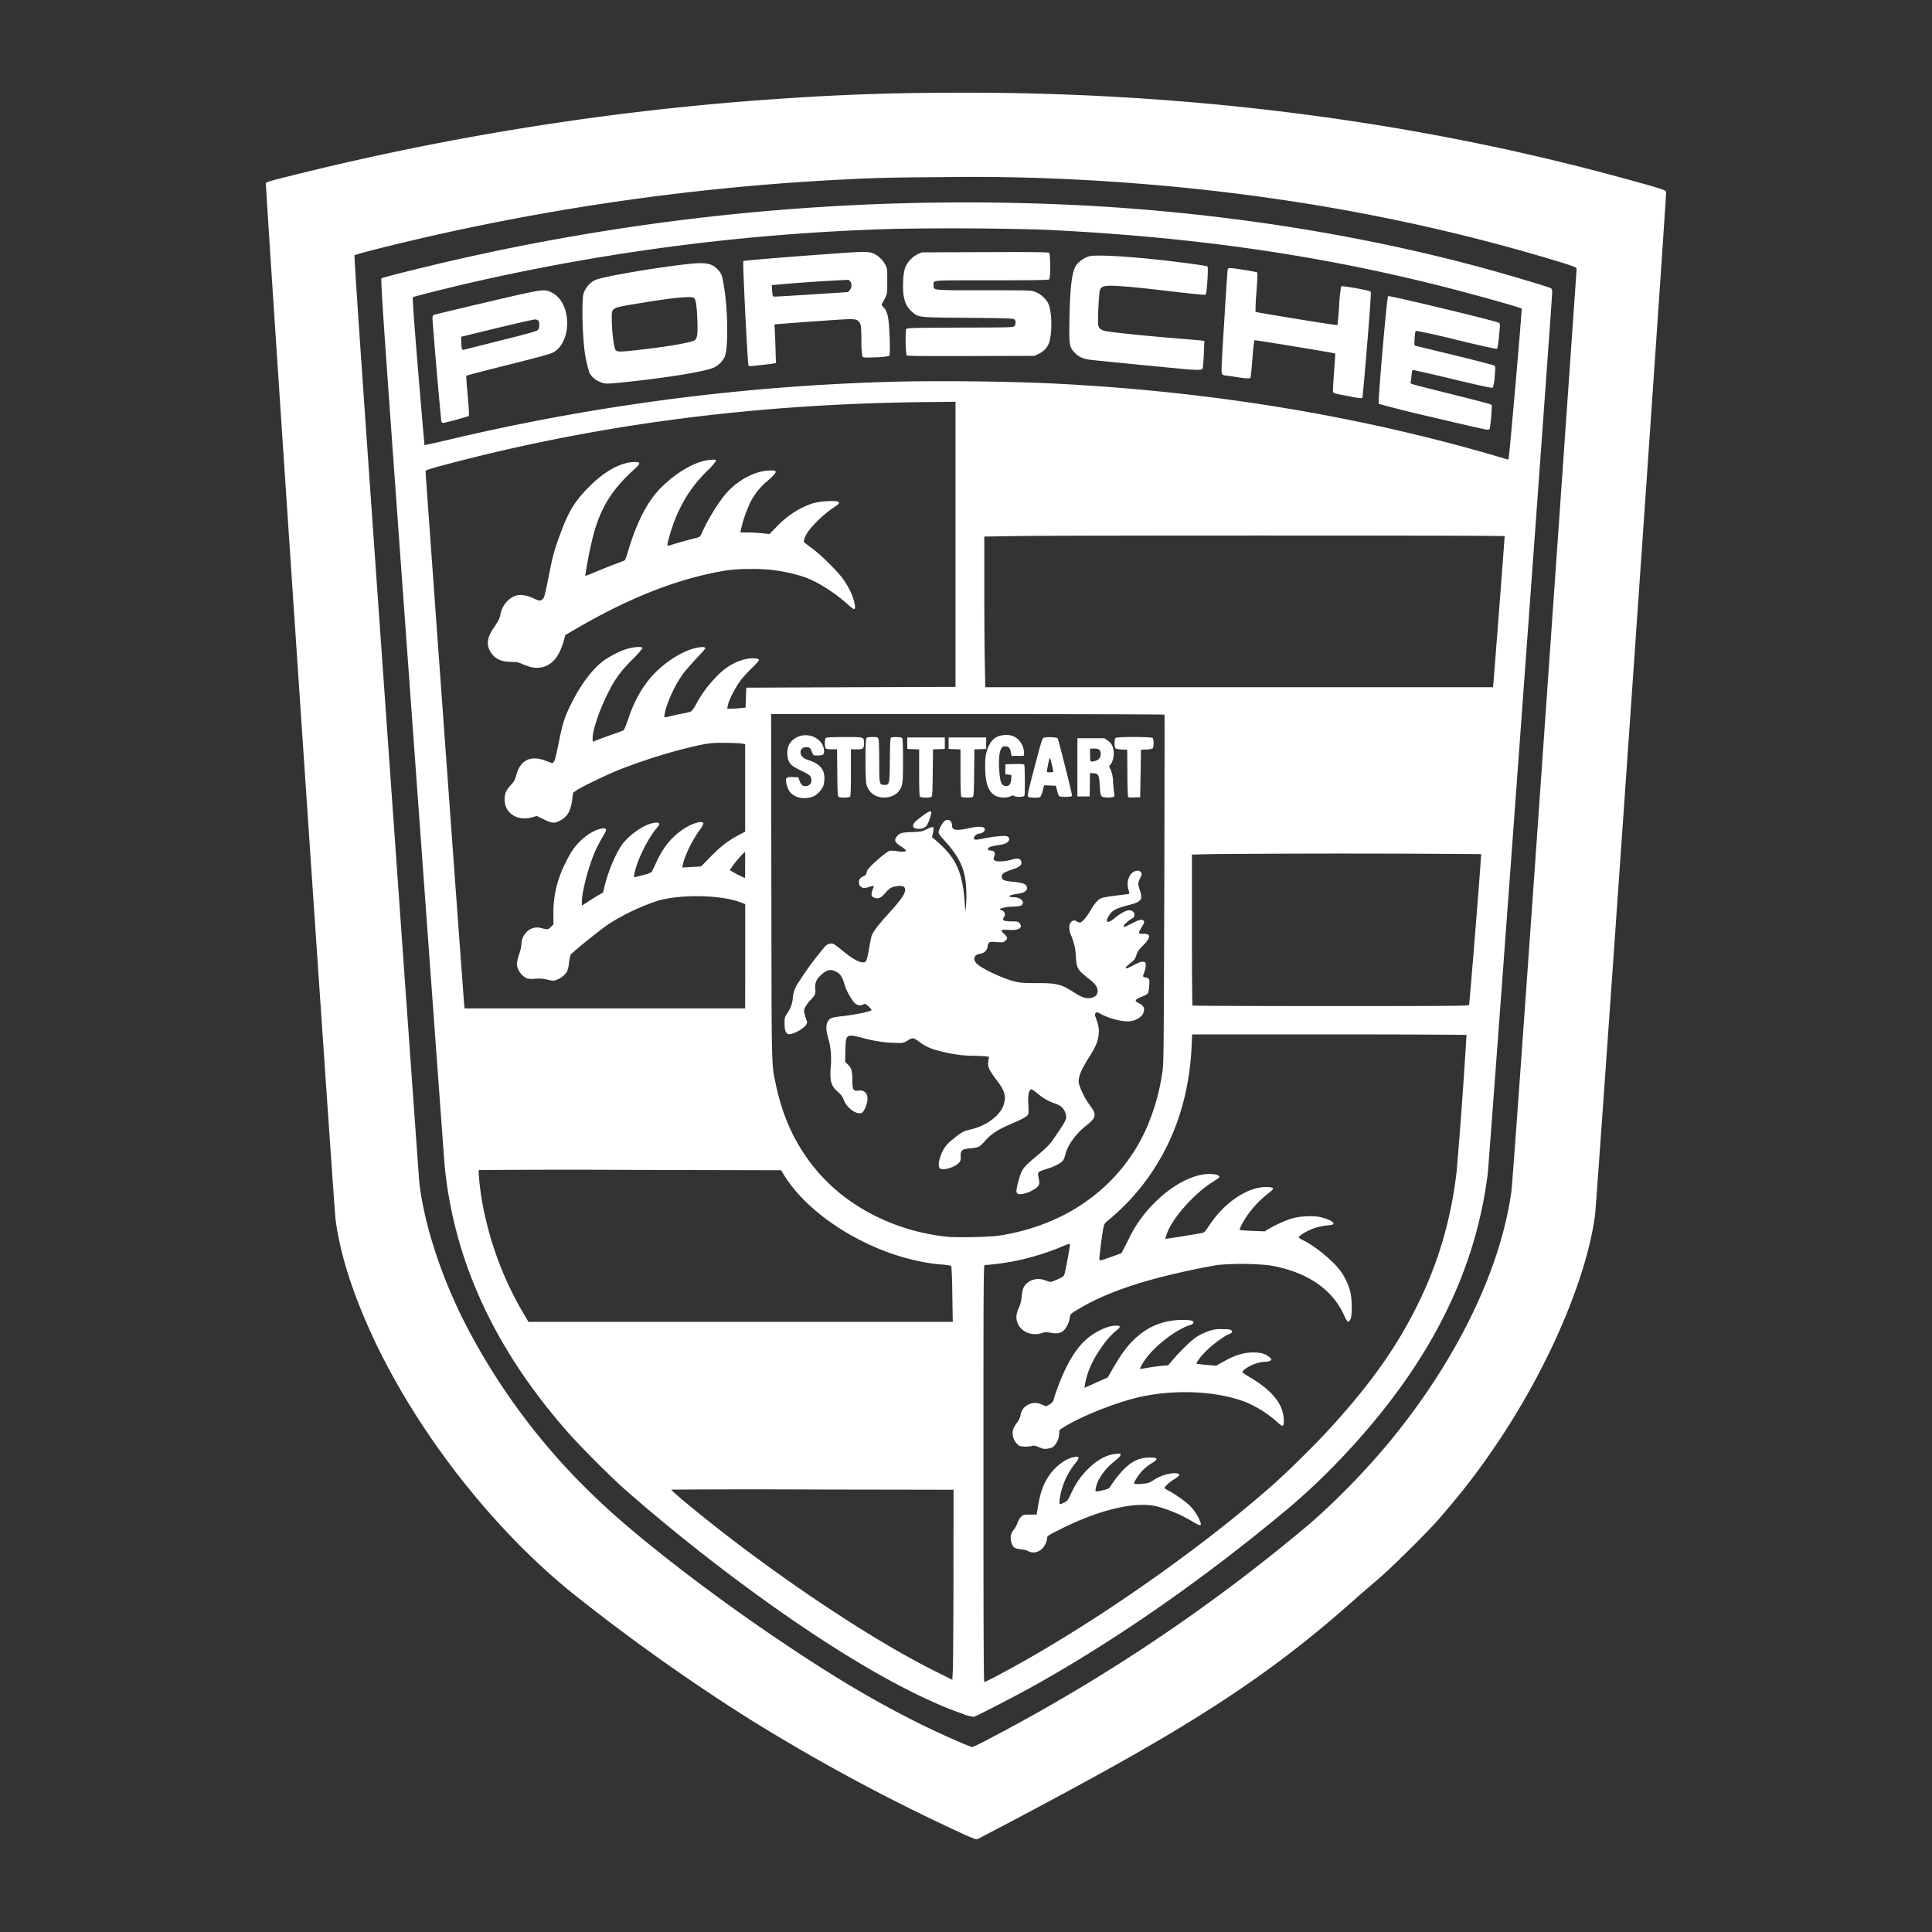 <svg xmlns="http://www.w3.org/2000/svg" width="32" height="32"><rect width="100%" height="100%" fill="#333333" stroke="none"/><path d="M15.989 30.393a31.863 31.863 0 01-3.66-1.973 32.83 32.83 0 01-2.895-2.07c-1.363-1.116-2.623-2.768-3.332-4.368-.293-.66-.477-1.263-.544-1.783C5.526 19.95 4.39 3.054 4.404 3.032c.013-.02.108-.047.752-.204a46.13 46.13 0 017.972-1.206 39.684 39.684 0 012.456-.085c3.925-.036 7.747.441 11.285 1.41.682.187.723.2.727.237.008.066-1.151 16.753-1.177 16.945-.14 1.034-.754 2.477-1.592 3.732-.316.474-.608.855-.997 1.301-.202.232-.795.818-1.022 1.01-.112.094-.28.24-.375.324-1.266 1.127-2.431 1.913-4.507 3.042a99.67 99.67 0 01-1.74.926c-.013.005-.088-.021-.197-.071zm.37-1.58a29.245 29.245 0 005.287-3.535c.437-.369.986-.93 1.39-1.423 1.1-1.344 1.82-2.83 1.998-4.126.016-.116.232-3.129.553-7.724.29-4.143.527-7.543.527-7.555 0-.024-.08-.052-.489-.174-2.451-.728-5.036-1.16-7.8-1.302a33.76 33.76 0 00-2.24-.04c-.917.006-1.141.013-1.86.052a40.04 40.04 0 00-6.874.99c-.5.118-.964.237-.979.252-.01.011.132 2.078.523 7.618.295 4.182.543 7.664.55 7.737.08.71.38 1.619.804 2.425a10.81 10.81 0 002.2 2.876c.656.622 1.885 1.567 3.052 2.347.847.567 1.503.955 2.203 1.304.323.162.854.398.902.402.007 0 .122-.055.254-.123zm-.394-.42c-.93-.318-2.236-1.088-3.712-2.187a30.766 30.766 0 01-1.898-1.532c-.238-.21-.738-.712-.94-.94-1.216-1.377-1.893-2.84-2.05-4.424-.007-.076-.25-3.412-.54-7.413C6.343 5.24 6.3 4.622 6.32 4.61c.026-.02.94-.245 1.427-.352a37.98 37.98 0 0110.275-.851c2.327.129 4.62.497 6.692 1.073.339.094.939.274.971.292.017.01.024.027.024.069 0 .136-1.044 14.415-1.068 14.604-.194 1.542-.88 2.965-2.097 4.349-.414.47-.81.858-1.24 1.218-1.382 1.151-2.813 2.148-4.183 2.912-.284.159-.944.5-.99.512a.631.631 0 01-.165-.041zm.526-.624c1.447-.76 3.265-2.014 4.552-3.14.246-.215.704-.665.951-.933.686-.745 1.125-1.36 1.478-2.07.35-.703.564-1.434.655-2.227a93.55 93.55 0 00.163-2.256c-.003-.005-1.027-.01-2.275-.01h-2.27l-.008.193c-.045.988-.38 1.837-.99 2.514-.111.123-.292.294-.407.385-.042.034-.051.05-.066.12a6.393 6.393 0 00-.061.461c-.01.089-.026.089.206.007l.156-.056.114-.222a2.13 2.13 0 01.437-.616c.304-.306.665-.488.936-.473.072.005.106.012.121.028.025.026.033.018-.127.123-.296.193-.642.59-.727.832a.544.544 0 00-.027.09c.003.003.471-.071.598-.095.047-.009.057-.019.133-.133.26-.39.65-.644.966-.63.11.006.112.027.01.103a1.75 1.75 0 00-.335.346c-.073.102-.149.244-.14.26.004.005.098.013.21.017l.204.008.061-.038c.101-.062.294-.148.395-.177.121-.034.308-.046.432-.027.12.019.258.08.251.112-.003.019-.023.024-.105.032a.927.927 0 00-.392.13.378.378 0 00-.08.064c-.003.007.029.03.069.049.21.102.509.35.633.524.067.094.12.208.152.328.031.116.034.4.005.457-.034.066-.054.054-.107-.064-.197-.438-.624-.724-1.234-.827a4.447 4.447 0 00-.849-.007c-.185.027-.597.113-.899.189-.604.151-1.089.339-1.442.557-.111.069-.111.07-.12.13-.011.088-.065.188-.12.226-.05.034-.107.039-.215.019a.195.195 0 00-.118.006c-.155.055-.333-.007-.398-.138-.045-.09-.043-.164.008-.28a.553.553 0 00.048-.192.5.5 0 01.029-.14c.066-.126.221-.177.365-.12a.383.383 0 00.086.025c.011 0 .065-.02.12-.046.089-.042.1-.051.11-.092.016-.057.072-.355.084-.438.01-.073.027-.075-.19.016a4.075 4.075 0 01-1.216.281c-.021 0-.022.168-.022 3.453 0 2.62.003 3.452.015 3.452.008 0 .092-.04.187-.09zm.54-2.078a.368.368 0 00-.127-.031c-.105-.01-.136-.036-.157-.134a.204.204 0 01.047-.192.422.422 0 00.058-.11.294.294 0 01.06-.101c.037-.035.045-.037.148-.037h.11l.022-.132c.04-.242.092-.384.194-.528.111-.156.288-.28.42-.295.05-.006.057-.004.057.017 0 .013-.02.05-.046.081a1.2 1.2 0 00-.266.613c-.01.083-.006.085.075.045.051-.024.061-.038.114-.149.08-.169.148-.27.26-.386.166-.17.322-.257.488-.272.066-.006.073-.004.073.018 0 .016-.039.055-.107.11a.97.97 0 00-.256.302c-.037.074-.063.174-.048.189.006.006.055 0 .116-.015.088-.022.109-.032.123-.06a1.74 1.74 0 01.106-.15c.172-.222.322-.32.5-.331.183-.01.208.018.082.092a.839.839 0 00-.146.113c-.069.07-.158.208-.147.226a.35.35 0 00.123.003c.106-.008.122-.013.204-.064a.694.694 0 01.328-.112c.124-.001.123.033-.002.107-.074.044-.157.123-.147.14a.232.232 0 00.062.04c.086.044.25.157.328.226.08.07.15.17.191.268.041.098.02.103-.11.025a2.365 2.365 0 00-.592-.255c-.362-.092-.98.056-1.636.392-.19.096-.19.098-.19.14-.001.047-.042.13-.085.17-.068.063-.159.078-.227.037zm.235-1.698a3.884 3.884 0 01-.077-.031c-.048-.02-.067-.022-.108-.01a.453.453 0 01-.124.008c-.067-.005-.08-.01-.117-.051a.25.25 0 01-.055-.247.56.56 0 01.061-.1.288.288 0 00.057-.12.232.232 0 01.127-.177.248.248 0 01.225-.001l.072.03.054-.031c.037-.02.059-.043.066-.068.137-.443.308-.775.498-.966.156-.156.386-.272.539-.272.087 0 .084.02-.016.1a1.23 1.23 0 00-.165.177c-.189.25-.294.47-.332.698l-.009.054.038-.016.19-.085.155-.068.114-.195c.175-.297.31-.45.511-.584.167-.111.377-.173.594-.175.156-.001.203.008.203.042 0 .018-.017.03-.067.046-.249.082-.628.387-.763.614a.645.645 0 00-.057.108.971.971 0 00.132-.019c.07-.012.174-.027.231-.032l.104-.008.102-.118c.124-.142.289-.3.375-.357.035-.023.112-.06.172-.082a.535.535 0 01.242-.042c.094 0 .14.004.154.016.028.023.016.048-.031.065-.07.024-.249.152-.358.256-.1.094-.197.22-.182.235.004.003.077.012.164.02l.156.014.108-.06c.212-.118.344-.16.515-.16.12 0 .199.023.26.077.043.036.043.038.02.056a.14.14 0 01-.073.02.639.639 0 00-.35.122c-.023.017-.042.039-.042.048 0 .01.047.045.105.078.39.224.58.463.58.73 0 .109-.018.11-.131.002a1.927 1.927 0 00-.495-.309c-.47-.182-1.142-.218-1.734-.092-.385.082-.989.32-1.284.505l-.07.045-.008.076a.304.304 0 01-.1.207.276.276 0 01-.176.027zm-1.474 2.062l.002-1.38-2.333-.004a192.607 192.607 0 00-2.34.002c-.018.015.635.548 1.113.909 1.192.9 2.406 1.68 3.3 2.121l.24.12.009-.195c.004-.106.008-.814.01-1.573zm-.019-4.622a7.349 7.349 0 00-.016-.467 1.33 1.33 0 00-.179-.023c-1.003-.087-2.141-.739-2.595-1.486l-.045-.074-2.498-.006a186.135 186.135 0 00-2.507.003c-.014.012.011.278.049.504a5.59 5.59 0 00.675 1.848l.096.162h7.028zm.767-.966c1.128-.171 2.013-.813 2.447-1.774a3.64 3.64 0 00.262-.912c.026-.156.026-.211.035-3.047.005-1.588.006-2.892.004-2.897-.003-.005-1.47-.01-3.26-.01h-3.256l.004 2.86c.005 3.144-.001 2.914.08 3.301.206.973.779 1.724 1.644 2.153.368.183.758.296 1.18.343.158.017.704.006.86-.017zm.314-.698c-.02-.014-.022-.027-.014-.084.005-.037.026-.122.047-.188.046-.143.067-.169.308-.37.092-.077.187-.168.21-.2.208-.295.255-.373.255-.423a.25.25 0 00-.083-.175.407.407 0 00-.093-.048.847.847 0 01-.291-.163c-.086-.07-.11-.083-.124-.07-.033.027-.045.107-.036.25.006.096.004.146-.007.166-.017.031-.098.075-.313.167-.187.08-.3.155-.392.26a.595.595 0 01-.108.102.536.536 0 01-.141.027c-.138.011-.165.034-.16.136.002.062-.002.075-.034.108-.075.078-.274.131-.313.084-.027-.033-.02-.114.02-.216a.542.542 0 01.195-.26c.139-.116.175-.136.298-.165.263-.06.493-.234.547-.411.043-.14.018-.227-.113-.4-.13-.174-.151-.218-.144-.298a.848.848 0 01.011-.084c.004-.016-.031-.02-.243-.027a2.134 2.134 0 01-.582-.082.821.821 0 01-.33-.15c-.042-.034-.086-.058-.104-.058a.22.22 0 00-.087.038.207.207 0 01-.108.04 2.203 2.203 0 01-.644-.086c-.267-.067-.273-.062-.279.214l-.004.187.046.042c.058.053.074.11.074.266 0 .153.015.176.106.165.141-.016.187.123.1.302-.03.06-.04.07-.076.073-.093.01-.237-.109-.276-.228-.016-.046-.039-.077-.095-.126-.113-.098-.136-.18-.117-.418.014-.168 0-.333-.042-.469-.035-.119-.04-.213-.014-.264.037-.07.06-.08.23-.1.223-.024.502-.082.502-.104a.262.262 0 00-.05-.059c-.047-.045-.054-.048-.084-.034-.06.028-.104.019-.155-.033a.941.941 0 01-.167-.323c-.032-.106-.067-.155-.135-.188-.074-.036-.132-.032-.191.012-.12.088-.164.167-.15.274.009.077-.002.104-.072.178-.071.075-.114.145-.114.186 0 .02.013.074.028.118.027.076.027.081.006.113-.047.073-.233.17-.294.155-.044-.011-.063-.065-.063-.178 0-.095.003-.106.042-.163a.51.51 0 00.096-.27.518.518 0 01.06-.194 5.48 5.48 0 01.476-.651c.043-.04.093-.054.135-.038.016.007.09.061.162.121.145.12.26.185.326.185.037 0 .046-.006.061-.042.01-.024.03-.114.044-.2a2.41 2.41 0 01.04-.199c.018-.056.108-.177.238-.32.248-.27.325-.38.317-.454-.006-.048-.066-.063-.166-.042-.074.015-.092.028-.189.136-.053.059-.1.073-.16.048-.034-.014-.041-.024-.041-.056 0-.02.01-.058.02-.083.013-.024.019-.048.014-.052-.004-.005-.035.001-.068.012-.078.027-.11.026-.145-.003-.021-.017-.03-.037-.03-.069 0-.053.02-.08.077-.104.032-.013.043-.027.05-.062.006-.033.03-.067.092-.127.12-.116.253-.222.29-.231a.43.43 0 01.12.006c.087.015.15.01.15-.012a.389.389 0 00-.088-.07c-.1-.067-.112-.1-.063-.162.045-.057.073-.065.248-.072.157-.006.17-.009.251-.05.108-.054.122-.046.1.06l-.017.073.08.069c.32.277.427.515.462 1.022l.01.14.01-.076a2.1 2.1 0 00.006-.26c-.01-.353-.097-.549-.381-.86-.073-.08-.083-.098-.076-.128a.41.41 0 01.096-.173c.063-.044.124-.008.124.073 0 .08.072.092.274.047.193-.043.287-.03.267.035-.009.027-.058.054-.098.054-.034 0-.09.056-.08.081.01.026.037.025.183-.005.14-.029.314-.045.36-.034.043.011.055.054.025.087-.03.034-.069.048-.17.062-.12.018-.164.035-.164.063 0 .018.009.025.032.025.074 0 .099.039.067.108-.012.027-.011.036.006.053.028.029.17.025.281-.008.1-.03.144-.024.16.021.024.06-.007.092-.135.136-.149.051-.183.074-.183.12 0 .058.031.072.187.088.15.015.213.036.226.078.02.064-.027.102-.146.12-.107.017-.158.034-.139.046.01.007.043.012.073.012.098 0 .171.06.142.114-.016.03-.037.035-.184.043-.123.005-.225.036-.178.052.07.024.089.068.052.125-.033.05 0 .066.13.066.097 0 .109.003.131.03.062.077-.014.123-.18.111-.13-.009-.145.003-.078.063.062.056.066.082.018.12-.032.025-.044.027-.14.019-.122-.01-.136-.003-.149.072a.136.136 0 01-.121.12c-.103.016-.13.085-.062.162.069.078.438.252.637.3.086.02.15.025.355.025.342 0 .403.015.626.157.13.082.19.102.27.09.075-.01.117-.053.117-.115 0-.065-.038-.12-.137-.197-.196-.153-.211-.178-.223-.368a.966.966 0 00-.078-.354c-.049-.116-.039-.214.025-.243.025-.012.038-.01.063.006.018.012.042.021.055.021.035 0 .108-.082.175-.197.065-.112.12-.176.175-.205.02-.01.131-.03.247-.044.115-.013.214-.027.22-.03.005-.004.002-.03-.008-.059-.042-.119 0-.266.089-.308.054-.026.101-.019.121.019.011.021.008.038-.019.088-.039.076-.04.1-.007.197.055.158.03.194-.173.247-.165.043-.222.065-.281.11-.04.03-.09.116-.091.153-.001.037.064.014.133-.047.082-.07.185-.127.234-.127.09 0 .124.097.05.137-.058.03-.138.104-.138.125 0 .01.003.017.006.017.004 0 .064-.029.135-.064.13-.066.17-.073.193-.035.01.016.003.038-.034.097-.065.106-.063.116.025.113.13-.005.126.064-.008.197-.071.07-.09.1-.107.155a.19.19 0 01-.08.117c-.143.113-.13.138.028.054.089-.048.13-.063.162-.06.038.003.042.008.045.05a.29.29 0 01-.016.1c-.037.102-.038.098.008.108.07.015.074.023.066.137a.59.59 0 01-.019.125.291.291 0 01-.1.057c-.122.049-.133.071-.054.109.078.037.102.081.08.15-.024.084-.144.151-.268.151-.12 0-.325-.056-.443-.123-.057-.032-.065-.033-.083-.015-.018.018-.017.027.01.102.042.11.051.183.035.283-.018.11-.05.183-.172.375-.118.188-.165.308-.153.393.01.07.092.247.157.337.094.131.104.15.104.196 0 .056-.027.09-.146.185-.168.134-.3.32-.337.47a.404.404 0 01-.033.093c-.03.047-.126.1-.26.143-.173.055-.17.052-.15.156.015.075.015.09-.001.12-.047.084-.29.18-.348.137zM15.16 13.72c-.043-.012-.048-.058-.01-.099.051-.056.227-.182.252-.182.014 0 .025.01.025.02a.84.84 0 01-.072.207c-.034.052-.117.076-.195.054zm-1.94-.514c-.11-.037-.167-.102-.193-.222-.022-.101-.007-.118.106-.113l.091.004.017.05c.022.068.05.096.094.096.083 0 .127-.066.095-.143-.017-.04-.037-.054-.166-.116-.15-.074-.18-.1-.21-.184a.386.386 0 010-.206c.056-.167.27-.245.438-.16.102.052.157.135.157.238 0 .049-.023.063-.104.063-.069 0-.075-.002-.087-.035-.036-.09-.042-.098-.095-.102-.07-.005-.114.039-.102.104.01.05.05.084.128.109.184.059.266.15.266.298a.48.48 0 01-.017.126.365.365 0 01-.159.175.404.404 0 01-.258.018zm.67-.007c-.015-.01-.019-.072-.022-.4l-.004-.388h-.086c-.05 0-.092-.006-.1-.015-.009-.008-.016-.047-.016-.086 0-.04.007-.078.015-.087.011-.01.098-.015.311-.015.333 0 .322-.003.322.102 0 .09-.013.101-.121.101h-.095v.385c0 .282-.004.389-.015.4-.018.018-.16.02-.188.003zm.614-.019a.28.28 0 01-.155-.199c-.018-.083-.019-.715 0-.748.01-.02.026-.025.1-.025.084 0 .09.002.102.033.007.018.012.182.012.372 0 .38.002.387.082.387.09 0 .09 0 .094-.408.002-.267.007-.367.019-.374.024-.015.167-.011.184.005.01.012.015.112.015.373 0 .386-.005.423-.07.508-.078.102-.252.137-.383.076zm.735.016c-.011-.011-.015-.118-.015-.4v-.384l-.099-.003-.098-.004v-.19h.622v.19l-.098.004-.098.003-.004.388c-.003.327-.006.388-.022.399-.028.017-.17.015-.188-.003zm.685 0c-.01-.011-.015-.118-.015-.4v-.384l-.098-.003-.099-.004v-.19h.622v.19l-.098.004-.097.003-.004.388c-.003.327-.007.388-.023.399-.027.017-.17.015-.188-.003zm.572-.012c-.114-.056-.168-.183-.177-.417-.009-.204.01-.325.064-.425.055-.1.111-.144.206-.161.116-.022.21.002.278.07.06.06.1.158.093.226l-.004.042h-.202l-.01-.055c-.012-.073-.04-.103-.095-.103-.034 0-.047.007-.066.04-.034.055-.046.202-.03.386.013.164.033.215.087.229.068.017.106-.025.11-.122l.003-.057-.05-.007-.051-.006v-.165l.15-.004c.113-.003.155 0 .163.013.011.019.014.48.003.51-.01.024-.132.029-.168.006-.018-.011-.032-.01-.063.006a.32.32 0 01-.241-.006zm.531.01c-.012-.015.007-.103.088-.41.156-.593.145-.56.197-.57a.59.59 0 01.204.01c.014.014.247.941.24.958-.008.022-.204.023-.218 0a.54.54 0 01-.03-.091l-.02-.077-.097-.003-.097-.004-.014.054c-.027.105-.04.135-.059.143-.04.015-.179.008-.194-.01zm.418-.414c0-.034-.05-.233-.058-.226-.01.01-.053.225-.046.231.012.012.104.008.104-.005zm.816.418c-.031-.013-.037-.038-.047-.206-.009-.153-.023-.18-.1-.185l-.06-.004-.003.195-.003.194h-.203v-.965h.446l.054.036a.223.223 0 01.078.089c.043.095.027.248-.035.316-.02.021-.019.027.008.081a.525.525 0 01.04.206c.006.082.014.169.019.194.006.04.004.047-.022.054a.402.402 0 01-.172-.005zm-.058-.63c.035-.038.039-.112.008-.146-.015-.017-.04-.023-.089-.023h-.068v.099c0 .055.004.104.01.109.018.018.111-.007.14-.039zm.48.628a7.057 7.057 0 01-.01-.398l-.003-.38-.088-.004a.294.294 0 01-.105-.018c-.021-.017-.022-.152-.001-.173.021-.021.595-.021.616 0 .021.021.02.156 0 .173a.297.297 0 01-.106.018l-.088.004-.006.393-.007.394-.098.003c-.072.003-.1 0-.105-.012zm-6.34 2.643v-.863l-.049-.02c-.31-.13-.968-.151-1.38-.043a3.7 3.7 0 00-.825.387c-.161.109-.62.48-.638.515a.606.606 0 00-.026.133.548.548 0 01-.032.14.335.335 0 01-.166.138c-.057.022-.064.022-.16 0a.602.602 0 00-.203-.015.434.434 0 01-.137-.005.303.303 0 01-.167-.238.76.76 0 01.037-.157.764.764 0 00.039-.161c0-.184.156-.322.318-.28.121.03.123.03.17-.016l.043-.044-.001-.177a1.78 1.78 0 01.194-.828c.084-.18.16-.29.273-.395.107-.1.241-.174.338-.187.086-.01.088.011.015.131-.033.055-.084.151-.114.214-.11.234-.234.692-.234.861V15l.093-.06a5.13 5.13 0 01.176-.11l.083-.048.022-.097c.062-.263.202-.586.312-.722.124-.153.329-.293.479-.328.117-.027.146 0 .08.074-.155.178-.343.564-.377.775-.008.05-.007.05.022.042l.145-.038a.372.372 0 00.123-.047l.083-.176c.118-.25.255-.413.458-.544.137-.088.297-.132.314-.086a.38.38 0 01-.07.123c-.123.173-.245.426-.272.568l-.008.043.156-.009.155-.009.165-.169c.168-.17.294-.266.483-.364l.082-.042v-1.452l-.073-.01c-.04-.006-.17-.01-.289-.01a1.49 1.49 0 00-.355.03c-.42.086-.945.247-1.38.42-.215.087-.59.268-.69.333l-.063.042-.016.125c-.025.186-.084.282-.213.345-.085.042-.122.037-.268-.034l-.104-.05-.066.019c-.268.08-.491-.079-.465-.33.008-.082.028-.12.108-.21a.3.3 0 00.079-.14c.06-.256.235-.35.478-.258l.106.039c.046.015.06-.024.119-.312.068-.344.097-.435.211-.667.158-.321.362-.59.551-.723.09-.063.252-.147.343-.176.147-.046.286-.055.286-.019a1.8 1.8 0 01-.176.194c-.201.204-.289.328-.414.585-.133.272-.235.58-.235.707 0 .033.002.06.004.06s.04-.014.082-.031c.043-.017.153-.058.245-.09.093-.03.175-.063.184-.07.01-.007.043-.093.076-.19.095-.286.233-.532.403-.717.216-.235.526-.425.756-.462.08-.012.116-.008.116.014 0 .007-.066.082-.146.167-.08.085-.18.2-.223.256a2.094 2.094 0 00-.285.582.645.645 0 00-.025.135c.003.005.041 0 .085-.012.044-.012.137-.032.207-.045.07-.012.139-.03.154-.039a.52.52 0 00.086-.128c.076-.142.177-.283.297-.411.148-.16.275-.247.442-.305.13-.045.296-.047.296-.004 0 .01-.051.068-.114.128s-.15.155-.191.21c-.087.116-.201.34-.211.415l-.007.052.08-.002c.045 0 .113-.005.152-.01l.07-.007.006-.165.006-.165 1.733-.007 1.732-.006V6.655l-.425.004c-2.884.025-5.528.37-8.083 1.053-.201.054-.27.077-.27.091 0 .04.637 8.843.643 8.87l.006.029h4.645zm-3.555-4.792a.952.952 0 01-.14-.05.319.319 0 00-.146-.033c-.194 0-.294-.042-.37-.156-.081-.12-.068-.243.042-.404.088-.13.1-.155.118-.241.031-.152.153-.281.29-.307a.49.49 0 01.255.055c.093.043.112.045.15.015.025-.019.039-.07.1-.374.073-.37.09-.428.204-.738.13-.35.234-.517.467-.752.265-.266.534-.41.761-.41.1 0 .095.024-.031.138-.364.33-.553.644-.671 1.116a6.855 6.855 0 00-.124.632c.003.003.085-.028.182-.07.097-.04.242-.099.322-.128.08-.03.15-.058.155-.062a1.31 1.31 0 00.054-.16c.148-.488.322-.82.545-1.043.265-.264.579-.44.817-.458.08-.007.092-.005.092.014a.887.887 0 01-.143.164c-.24.238-.402.48-.531.795-.061.148-.143.428-.13.447.002.005.037-.002.077-.016.064-.022.26-.076.407-.114.051-.012.057-.019.092-.095.091-.205.262-.483.386-.629.187-.22.466-.374.706-.389.167-.01.165.014-.01.17a1.1 1.1 0 00-.286.355 2.26 2.26 0 00-.156.453l-.009.047h.114c.063 0 .172.006.242.013l.127.013.115-.119c.183-.189.388-.321.604-.39.114-.036.398-.051.422-.023.02.024.012.033-.091.102-.161.108-.364.307-.434.425-.036.062-.056.123-.044.14.004.005.065.053.135.104.154.114.422.38.513.51.09.128.15.25.179.363.023.091.023.131-.003.131a.593.593 0 01-.103-.08c-.236-.21-.522-.387-.739-.458a2.68 2.68 0 00-.856-.126c-.258 0-.387.013-.654.069-.709.148-1.458.457-2.28.94l-.147.085-.022.087a1.39 1.39 0 01-.07.188c-.097.21-.28.306-.483.254zm15.544 5.6c.01-.026.207-2.489.2-2.5a272.89 272.89 0 00-4.388-.001l-.402.008V15.4c0 .686.004 1.25.009 1.255.005.005 1.036.009 2.292.009 1.901 0 2.284-.003 2.29-.018zm-11.99-2.321v-.219l-.046.044a1.66 1.66 0 00-.207.26c0 .008.198.114.25.132.002 0 .003-.097.003-.217zm12.394-3.016c.007-.063.186-2.405.186-2.43 0-.013-7.215-.013-8.027-.002l-.592.009v.8c0 .44.003 1.002.008 1.249l.008.447h8.41l.007-.073zm.254-3.738c.02-.122.222-2.453.214-2.46-.026-.023-.887-.262-1.412-.393-2.057-.513-4.106-.801-6.512-.915a52.244 52.244 0 00-2.469-.013 35.91 35.91 0 00-6.842.852c-.396.088-1.114.266-1.13.28-.01.007.018.387.087 1.227.056.668.103 1.218.106 1.221.002.003.166-.033.363-.079a36.122 36.122 0 017.168-.962c.781-.03 2.137-.017 2.977.027 2.136.111 4.193.412 6.125.895a27.227 27.227 0 011.31.36c.005 0 .012-.017.015-.04zm-1.272-.663a19.79 19.79 0 01-.882-.22c-.017-.018.134-1.763.155-1.784.016-.016 1.813.417 1.84.443.016.014.015.045-.002.216-.01.11-.026.205-.033.212-.008.008-.236-.042-.676-.148a10.51 10.51 0 00-.672-.15.591.591 0 00-.017.125c-.007.105-.006.117.014.124l.658.16c.349.085.642.161.651.17.015.014.015.045.002.184a.588.588 0 01-.032.18c-.012.01-.194-.03-.656-.14a26.184 26.184 0 00-.66-.153c-.016 0-.022.02-.028.086-.005.047-.011.098-.014.113-.007.034-.079.012.673.201.66.166.662.167.67.188a2.85 2.85 0 01-.035.39c-.004.007-.026.011-.048.01-.023 0-.431-.094-.908-.207zm-16.409.066a86.36 86.36 0 01-.146-1.695c0-.044.005-.056.029-.066.015-.006.407-.1.87-.209.947-.222.95-.223 1.08-.158.327.164.339.817.018.992-.042.023-.274.087-.745.204-.375.094-.686.175-.69.18-.005.004.005.153.022.33.018.2.025.329.018.336-.014.013-.39.115-.425.115-.015 0-.027-.011-.03-.029zm.984-1.336c.431-.107.597-.154.615-.172.03-.03.035-.123.008-.156-.01-.011-.035-.02-.057-.02s-.305.065-.63.143l-.59.144.002.09c.002.11.01.134.04.125l.612-.154zm14.033.921c-.268-.052-.248-.043-.248-.105 0-.03.01-.176.02-.324.012-.149.02-.273.016-.276-.01-.01-1.33-.226-1.338-.22a3.79 3.79 0 00-.032.304 5.94 5.94 0 01-.03.313c-.008.022-.066.02-.256-.01a4.811 4.811 0 00-.177-.025.083.083 0 01-.035-.016c-.02-.015-.02-.064.03-.86.028-.464.054-.857.057-.873.005-.02.016-.028.041-.028.062 0 .438.062.45.073.006.007 0 .146-.013.328a3.45 3.45 0 00-.016.324c.01.01 1.35.228 1.357.22a5.22 5.22 0 00.028-.317 2.47 2.47 0 01.034-.325c.015-.015.467.066.488.087.01.01-.008.278-.058.879-.039.476-.074.87-.078.877-.01.016-.039.013-.24-.026zM9.948 6.33a.355.355 0 01-.183-.15 2.067 2.067 0 01-.09-.434 5.951 5.951 0 01-.026-.729c.007-.136.012-.16.045-.22a.377.377 0 01.167-.16c.116-.055 1.044-.213 1.566-.267.275-.028.372-.006.473.106.054.06.064.092.098.314.06.383.063.982.007 1.117a.401.401 0 01-.174.178c-.127.065-.783.173-1.495.246-.297.03-.307.03-.388 0zm.608-.532c.522-.058.923-.129.96-.169.035-.037.043-.116.034-.345-.01-.222-.024-.32-.053-.349-.036-.035-.351-.005-.914.089-.47.078-.45.066-.45.257-.001.197.036.49.065.519.03.03.073.03.358-.002zm9.071.316a192.55 192.55 0 01-1.53-.15c-.143-.014-.23-.05-.295-.12-.093-.101-.096-.12-.088-.57.01-.534.041-.777.114-.886a.45.45 0 01.204-.141c.094-.028.48-.012 1.018.041.386.039.935.111.95.125.016.017-.01.444-.03.463-.014.014-.04.011-.831-.08-.4-.046-.693-.07-.792-.062-.088.006-.122.029-.134.09a4.929 4.929 0 00-.026.55c.014.074.056.102.173.118.2.028.69.077 1.096.11.223.018.425.035.45.039l.042.006-.009.218c-.005.12-.014.227-.021.24-.014.026-.06.027-.29.009zm-7.23-.063c-.015-.026-.099-1.713-.085-1.727.007-.007.459-.046 1.013-.088 1.036-.077 1.046-.078 1.155-.032a.44.44 0 01.182.178c.033.062.034.071.034.273 0 .203-.002.212-.035.28a.94.94 0 01-.05.091c-.014.019-.01.028.019.059.062.065.087.154.098.357.016.283.015.44-.004.454a1.18 1.18 0 01-.22.022c-.162.007-.206.005-.218-.008a1.284 1.284 0 01-.018-.273c-.004-.236-.006-.259-.03-.292-.055-.074-.035-.073-.739-.023-.354.025-.651.048-.66.051-.01.003-.014.016-.011.028.004.012.01.155.015.317l.009.294-.03.007c-.03.008-.367.045-.399.045a.033.033 0 01-.026-.013zm1.104-1.178l.545-.035.03-.035c.048-.056.03-.153-.03-.168a28.74 28.74 0 00-1.183.08l-.08.008.005.085a.48.48 0 00.013.096c.008.013-.025.015.7-.031zm1.513 1.01a2.294 2.294 0 01-.008-.427c.014-.025.022-.026.897-.03.857-.002.883-.003.901-.027.024-.033.023-.09-.003-.11-.017-.015-.161-.02-.771-.025-.843-.007-.815-.004-.928-.103-.114-.101-.154-.239-.143-.498a.932.932 0 01.03-.222.44.44 0 01.211-.231l.067-.03 1.046-.004c.77-.003 1.05 0 1.063.011.023.02.025.417.002.44-.012.012-.242.016-.957.016-1.043 0-.957-.008-.957.083 0 .085-.032.082.834.082.753 0 .78 0 .847.026.091.034.187.12.221.201.06.139.064.49.008.649a.336.336 0 01-.176.18l-.065.03-1.057.003c-.85.002-1.058 0-1.062-.013z" fill="#ffff"/></svg>
